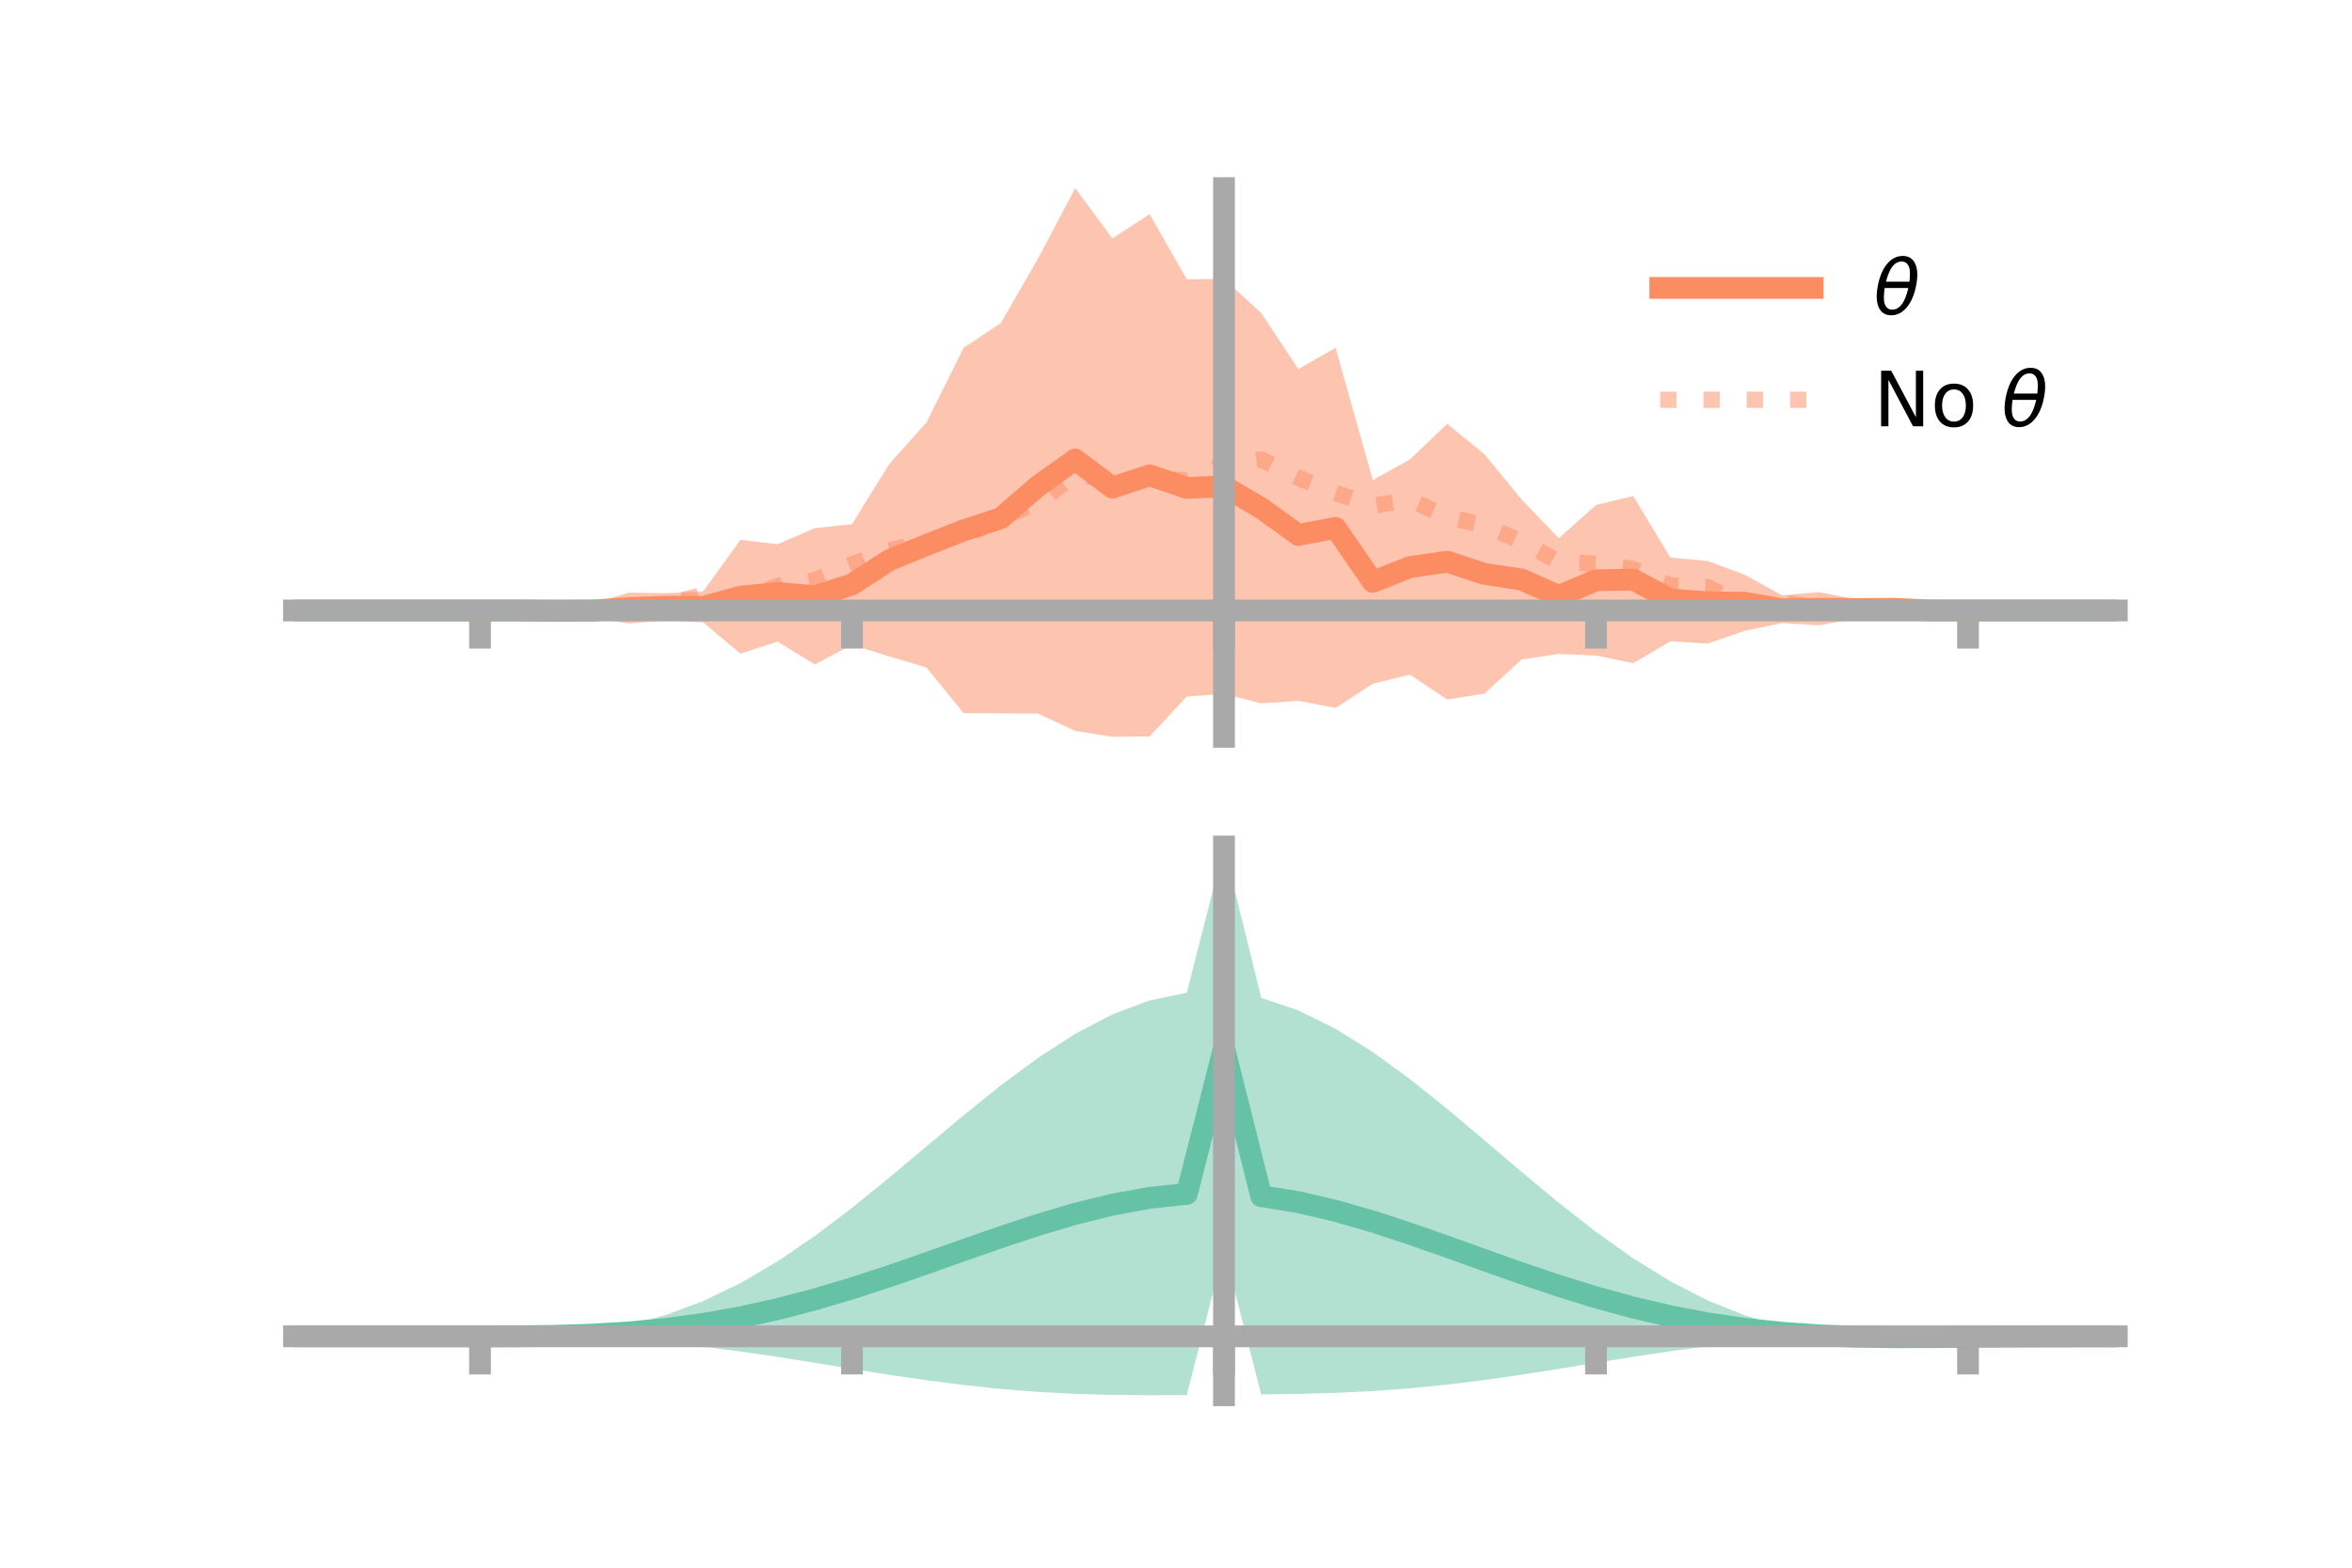 <?xml version="1.0" encoding="utf-8" standalone="no"?>
<!DOCTYPE svg PUBLIC "-//W3C//DTD SVG 1.1//EN"
  "http://www.w3.org/Graphics/SVG/1.1/DTD/svg11.dtd">
<!-- Created with matplotlib (https://matplotlib.org/) -->
<svg height="144pt" version="1.1" viewBox="0 0 216 144" width="216pt" xmlns="http://www.w3.org/2000/svg" xmlns:xlink="http://www.w3.org/1999/xlink">
 <defs>
  <style type="text/css">*{stroke-linecap:butt;stroke-linejoin:round;}</style>
 </defs>
 <g id="figure_1">
  <g id="patch_1">
   <path d="M 0 144 
L 216 144 
L 216 0 
L 0 0 
z
" style="fill:none;"/>
  </g>
  <g id="axes_1">
   <g id="patch_2">
    <path d="M 27 67.68 
L 194.4 67.68 
L 194.4 17.28 
L 27 17.28 
z
" style="fill:none;"/>
   </g>
   <g id="PolyCollection_1">
    <path clip-path="url(#p0856ed726c)" d="M 27 56.076 
L 27 56.076 
L 30.416 56.076 
L 33.833 56.076 
L 37.249 56.076 
L 40.665 56.076 
L 44.082 56.068 
L 47.498 56.074 
L 50.914 55.54 
L 54.331 55.458 
L 57.747 54.442 
L 61.163 54.485 
L 64.58 54.321 
L 67.996 49.587 
L 71.412 49.985 
L 74.829 48.515 
L 78.245 48.148 
L 81.661 42.63 
L 85.078 38.808 
L 88.494 31.952 
L 91.91 29.677 
L 95.327 23.75 
L 98.743 17.28 
L 102.159 21.903 
L 105.576 19.674 
L 108.992 25.653 
L 112.408 25.611 
L 115.824 28.752 
L 119.241 33.897 
L 122.657 31.945 
L 126.073 44.09 
L 129.49 42.202 
L 132.906 38.93 
L 136.322 41.719 
L 139.739 45.877 
L 143.155 49.438 
L 146.571 46.387 
L 149.988 45.557 
L 153.404 51.22 
L 156.82 51.528 
L 160.237 52.798 
L 163.653 54.684 
L 167.069 54.39 
L 170.486 55.066 
L 173.902 55.057 
L 177.318 56.075 
L 180.735 56.072 
L 184.151 56.076 
L 187.567 56.076 
L 190.984 56.076 
L 194.4 56.076 
L 194.4 56.076 
L 194.4 56.076 
L 190.984 56.076 
L 187.567 56.076 
L 184.151 56.076 
L 180.735 56.081 
L 177.318 56.077 
L 173.902 56.785 
L 170.486 56.817 
L 167.069 57.438 
L 163.653 57.236 
L 160.237 57.941 
L 156.82 59.119 
L 153.404 58.906 
L 149.988 60.923 
L 146.571 60.214 
L 143.155 60.064 
L 139.739 60.584 
L 136.322 63.71 
L 132.906 64.258 
L 129.49 61.971 
L 126.073 62.801 
L 122.657 65.03 
L 119.241 64.378 
L 115.824 64.61 
L 112.408 63.731 
L 108.992 63.983 
L 105.576 67.648 
L 102.159 67.68 
L 98.743 67.137 
L 95.327 65.546 
L 91.91 65.525 
L 88.494 65.498 
L 85.078 61.314 
L 81.661 60.296 
L 78.245 59.221 
L 74.829 61.039 
L 71.412 58.936 
L 67.996 60.035 
L 64.58 57.171 
L 61.163 56.974 
L 57.747 57.271 
L 54.331 56.725 
L 50.914 56.689 
L 47.498 56.077 
L 44.082 56.082 
L 40.665 56.076 
L 37.249 56.076 
L 33.833 56.076 
L 30.416 56.076 
L 27 56.076 
z
" style="fill:#fc8d62;fill-opacity:0.5;"/>
   </g>
   <g id="matplotlib.axis_1">
    <g id="xtick_1">
     <g id="line2d_1">
      <defs>
       <path d="M 0 0 
L 0 3.5 
" id="mb2f5073cc8" style="stroke:#a9a9a9;stroke-width:2;"/>
      </defs>
      <g>
       <use style="fill:#a9a9a9;stroke:#a9a9a9;stroke-width:2;" x="44.082" xlink:href="#mb2f5073cc8" y="56.076"/>
      </g>
     </g>
    </g>
    <g id="xtick_2">
     <g id="line2d_2">
      <g>
       <use style="fill:#a9a9a9;stroke:#a9a9a9;stroke-width:2;" x="78.245" xlink:href="#mb2f5073cc8" y="56.076"/>
      </g>
     </g>
    </g>
    <g id="xtick_3">
     <g id="line2d_3">
      <g>
       <use style="fill:#a9a9a9;stroke:#a9a9a9;stroke-width:2;" x="112.408" xlink:href="#mb2f5073cc8" y="56.076"/>
      </g>
     </g>
    </g>
    <g id="xtick_4">
     <g id="line2d_4">
      <g>
       <use style="fill:#a9a9a9;stroke:#a9a9a9;stroke-width:2;" x="146.571" xlink:href="#mb2f5073cc8" y="56.076"/>
      </g>
     </g>
    </g>
    <g id="xtick_5">
     <g id="line2d_5">
      <g>
       <use style="fill:#a9a9a9;stroke:#a9a9a9;stroke-width:2;" x="180.735" xlink:href="#mb2f5073cc8" y="56.076"/>
      </g>
     </g>
    </g>
   </g>
   <g id="matplotlib.axis_2"/>
   <g id="line2d_6">
    <path clip-path="url(#p0856ed726c)" d="M 27 56.076 
L 30.416 56.076 
L 33.833 56.076 
L 37.249 56.076 
L 40.665 56.076 
L 44.082 56.075 
L 47.498 56.076 
L 50.914 56.114 
L 54.331 56.091 
L 57.747 55.857 
L 61.163 55.73 
L 64.58 55.746 
L 67.996 54.811 
L 71.412 54.46 
L 74.829 54.777 
L 78.245 53.684 
L 81.661 51.463 
L 85.078 50.061 
L 88.494 48.725 
L 91.91 47.601 
L 95.327 44.648 
L 98.743 42.208 
L 102.159 44.791 
L 105.576 43.661 
L 108.992 44.818 
L 112.408 44.671 
L 115.824 46.681 
L 119.241 49.138 
L 122.657 48.487 
L 126.073 53.446 
L 129.49 52.087 
L 132.906 51.594 
L 136.322 52.715 
L 139.739 53.23 
L 143.155 54.751 
L 146.571 53.3 
L 149.988 53.24 
L 153.404 55.063 
L 156.82 55.324 
L 160.237 55.369 
L 163.653 55.96 
L 167.069 55.914 
L 170.486 55.941 
L 173.902 55.921 
L 177.318 56.076 
L 180.735 56.076 
L 184.151 56.076 
L 187.567 56.076 
L 190.984 56.076 
L 194.4 56.076 
" style="fill:none;stroke:#fc8d62;stroke-linecap:square;stroke-width:2;"/>
   </g>
   <g id="line2d_7">
    <path clip-path="url(#p0856ed726c)" d="M 27 56.076 
L 30.416 56.076 
L 33.833 56.076 
L 37.249 56.076 
L 40.665 56.076 
L 44.082 56.076 
L 47.498 56.099 
L 50.914 56.014 
L 54.331 56.049 
L 57.747 55.91 
L 61.163 55.525 
L 64.58 54.632 
L 67.996 55.07 
L 71.412 53.828 
L 74.829 53.313 
L 78.245 51.839 
L 81.661 50.586 
L 85.078 49.716 
L 88.494 49.341 
L 91.91 47.529 
L 95.327 46.224 
L 98.743 43.577 
L 102.159 44.11 
L 105.576 43.949 
L 108.992 44.133 
L 112.408 42.697 
L 115.824 42.208 
L 119.241 43.886 
L 122.657 45.27 
L 126.073 46.454 
L 129.49 45.894 
L 132.906 47.467 
L 136.322 48.273 
L 139.739 49.743 
L 143.155 51.608 
L 146.571 51.772 
L 149.988 52.275 
L 153.404 53.78 
L 156.82 53.932 
L 160.237 55.607 
L 163.653 55.395 
L 167.069 55.787 
L 170.486 55.903 
L 173.902 56.08 
L 177.318 56.036 
L 180.735 56.076 
L 184.151 56.076 
L 187.567 56.076 
L 190.984 56.076 
L 194.4 56.076 
" style="fill:none;stroke:#fc8d62;stroke-dasharray:1.5,2.475;stroke-dashoffset:0;stroke-opacity:0.5;stroke-width:1.5;"/>
   </g>
   <g id="patch_3">
    <path d="M 112.408 67.68 
L 112.408 17.28 
" style="fill:none;stroke:#a9a9a9;stroke-linecap:square;stroke-linejoin:miter;stroke-width:2;"/>
   </g>
   <g id="patch_4">
    <path d="M 194.4 67.68 
L 194.4 17.28 
" style="fill:none;"/>
   </g>
   <g id="patch_5">
    <path d="M 27 56.076 
L 194.4 56.076 
" style="fill:none;stroke:#a9a9a9;stroke-linecap:square;stroke-linejoin:miter;stroke-width:2;"/>
   </g>
   <g id="patch_6">
    <path d="M 27 17.28 
L 194.4 17.28 
" style="fill:none;"/>
   </g>
   <g id="legend_1">
    <g id="line2d_8">
     <path d="M 152.47 26.449 
L 166.47 26.449 
" style="fill:none;stroke:#fc8d62;stroke-linecap:square;stroke-width:2;"/>
    </g>
    <g id="line2d_9"/>
    <g id="text_1">
     <!-- $\theta$ -->
     <g transform="translate(172.07 28.899)scale(0.07 -0.07)">
      <defs>
       <path d="M 45.516 34.672 
L 14.453 34.672 
Q 12.359 20.062 14.5 13.875 
Q 17.188 6.25 24.469 6.25 
Q 31.781 6.25 37.359 13.922 
Q 42.234 20.656 45.516 34.672 
z
M 47.016 42.969 
Q 48.344 56.844 46.625 61.719 
Q 43.953 69.438 36.766 69.438 
Q 29.297 69.438 23.828 61.812 
Q 19.531 55.672 16.156 42.969 
z
M 38.188 76.766 
Q 49.906 76.766 54.594 66.406 
Q 59.281 56.109 55.719 37.844 
Q 52.203 19.625 43.453 9.281 
Q 34.766 -1.125 23.047 -1.125 
Q 11.281 -1.125 6.641 9.281 
Q 2 19.625 5.516 37.844 
Q 9.078 56.109 17.719 66.406 
Q 26.422 76.766 38.188 76.766 
z
" id="DejaVuSans-Oblique-952"/>
      </defs>
      <use transform="translate(0 0.234)" xlink:href="#DejaVuSans-Oblique-952"/>
     </g>
    </g>
    <g id="line2d_10">
     <path d="M 152.47 36.724 
L 166.47 36.724 
" style="fill:none;stroke:#fc8d62;stroke-dasharray:1.5,2.475;stroke-dashoffset:0;stroke-opacity:0.5;stroke-width:1.5;"/>
    </g>
    <g id="line2d_11"/>
    <g id="text_2">
     <!-- No $\theta$ -->
     <g transform="translate(172.07 39.174)scale(0.07 -0.07)">
      <defs>
       <path d="M 9.812 72.906 
L 23.094 72.906 
L 55.422 11.922 
L 55.422 72.906 
L 64.984 72.906 
L 64.984 0 
L 51.703 0 
L 19.391 60.984 
L 19.391 0 
L 9.812 0 
z
" id="DejaVuSans-78"/>
       <path d="M 30.609 48.391 
Q 23.391 48.391 19.188 42.75 
Q 14.984 37.109 14.984 27.297 
Q 14.984 17.484 19.156 11.844 
Q 23.344 6.203 30.609 6.203 
Q 37.797 6.203 41.984 11.859 
Q 46.188 17.531 46.188 27.297 
Q 46.188 37.016 41.984 42.703 
Q 37.797 48.391 30.609 48.391 
z
M 30.609 56 
Q 42.328 56 49.016 48.375 
Q 55.719 40.766 55.719 27.297 
Q 55.719 13.875 49.016 6.219 
Q 42.328 -1.422 30.609 -1.422 
Q 18.844 -1.422 12.172 6.219 
Q 5.516 13.875 5.516 27.297 
Q 5.516 40.766 12.172 48.375 
Q 18.844 56 30.609 56 
z
" id="DejaVuSans-111"/>
       <path id="DejaVuSans-32"/>
      </defs>
      <use transform="translate(0 0.234)" xlink:href="#DejaVuSans-78"/>
      <use transform="translate(74.805 0.234)" xlink:href="#DejaVuSans-111"/>
      <use transform="translate(135.986 0.234)" xlink:href="#DejaVuSans-32"/>
      <use transform="translate(167.773 0.234)" xlink:href="#DejaVuSans-Oblique-952"/>
     </g>
    </g>
   </g>
  </g>
  <g id="axes_2">
   <g id="patch_7">
    <path d="M 27 128.16 
L 194.4 128.16 
L 194.4 77.76 
L 27 77.76 
z
" style="fill:none;"/>
   </g>
   <g id="PolyCollection_2">
    <path clip-path="url(#pc411a84ebe)" d="M 27 122.753 
L 27 122.746 
L 30.416 122.748 
L 33.833 122.748 
L 37.249 122.749 
L 40.665 122.749 
L 44.082 122.749 
L 47.498 122.73 
L 50.914 122.607 
L 54.331 122.288 
L 57.747 121.699 
L 61.163 120.783 
L 64.58 119.508 
L 67.996 117.862 
L 71.412 115.858 
L 74.829 113.534 
L 78.245 110.946 
L 81.661 108.173 
L 85.078 105.306 
L 88.494 102.445 
L 91.91 99.697 
L 95.327 97.169 
L 98.743 94.964 
L 102.159 93.178 
L 105.576 91.896 
L 108.992 91.187 
L 112.408 77.76 
L 115.824 91.657 
L 119.241 92.813 
L 122.657 94.502 
L 126.073 96.637 
L 129.49 99.125 
L 132.906 101.86 
L 136.322 104.736 
L 139.739 107.645 
L 143.155 110.484 
L 146.571 113.158 
L 149.988 115.584 
L 153.404 117.696 
L 156.82 119.45 
L 160.237 120.824 
L 163.653 121.819 
L 167.069 122.432 
L 170.486 122.61 
L 173.902 122.617 
L 177.318 122.639 
L 180.735 122.674 
L 184.151 122.702 
L 187.567 122.722 
L 190.984 122.734 
L 194.4 122.742 
L 194.4 122.761 
L 194.4 122.761 
L 190.984 122.776 
L 187.567 122.803 
L 184.151 122.848 
L 180.735 122.918 
L 177.318 123.005 
L 173.902 123.039 
L 170.486 122.954 
L 167.069 122.878 
L 163.653 123.023 
L 160.237 123.295 
L 156.82 123.664 
L 153.404 124.115 
L 149.988 124.628 
L 146.571 125.179 
L 143.155 125.737 
L 139.739 126.274 
L 136.322 126.763 
L 132.906 127.184 
L 129.49 127.523 
L 126.073 127.775 
L 122.657 127.942 
L 119.241 128.038 
L 115.824 128.084 
L 112.408 114.77 
L 108.992 128.143 
L 105.576 128.16 
L 102.159 128.131 
L 98.743 128.033 
L 95.327 127.852 
L 91.91 127.581 
L 88.494 127.221 
L 85.078 126.782 
L 81.661 126.28 
L 78.245 125.738 
L 74.829 125.182 
L 71.412 124.641 
L 67.996 124.141 
L 64.58 123.704 
L 61.163 123.348 
L 57.747 123.079 
L 54.331 122.898 
L 50.914 122.796 
L 47.498 122.755 
L 44.082 122.749 
L 40.665 122.749 
L 37.249 122.749 
L 33.833 122.749 
L 30.416 122.75 
L 27 122.753 
z
" style="fill:#66c2a5;fill-opacity:0.5;"/>
   </g>
   <g id="matplotlib.axis_3">
    <g id="xtick_6">
     <g id="line2d_12">
      <g>
       <use style="fill:#a9a9a9;stroke:#a9a9a9;stroke-width:2;" x="44.082" xlink:href="#mb2f5073cc8" y="122.749"/>
      </g>
     </g>
    </g>
    <g id="xtick_7">
     <g id="line2d_13">
      <g>
       <use style="fill:#a9a9a9;stroke:#a9a9a9;stroke-width:2;" x="78.245" xlink:href="#mb2f5073cc8" y="122.749"/>
      </g>
     </g>
    </g>
    <g id="xtick_8">
     <g id="line2d_14">
      <g>
       <use style="fill:#a9a9a9;stroke:#a9a9a9;stroke-width:2;" x="112.408" xlink:href="#mb2f5073cc8" y="122.749"/>
      </g>
     </g>
    </g>
    <g id="xtick_9">
     <g id="line2d_15">
      <g>
       <use style="fill:#a9a9a9;stroke:#a9a9a9;stroke-width:2;" x="146.571" xlink:href="#mb2f5073cc8" y="122.749"/>
      </g>
     </g>
    </g>
    <g id="xtick_10">
     <g id="line2d_16">
      <g>
       <use style="fill:#a9a9a9;stroke:#a9a9a9;stroke-width:2;" x="180.735" xlink:href="#mb2f5073cc8" y="122.749"/>
      </g>
     </g>
    </g>
   </g>
   <g id="matplotlib.axis_4"/>
   <g id="line2d_17">
    <path clip-path="url(#pc411a84ebe)" d="M 27 122.75 
L 30.416 122.749 
L 33.833 122.749 
L 37.249 122.749 
L 40.665 122.749 
L 44.082 122.749 
L 47.498 122.743 
L 50.914 122.701 
L 54.331 122.593 
L 57.747 122.389 
L 61.163 122.065 
L 64.58 121.606 
L 67.996 121.001 
L 71.412 120.25 
L 74.829 119.358 
L 78.245 118.342 
L 81.661 117.227 
L 85.078 116.044 
L 88.494 114.833 
L 91.91 113.639 
L 95.327 112.51 
L 98.743 111.498 
L 102.159 110.654 
L 105.576 110.028 
L 108.992 109.665 
L 112.408 96.265 
L 115.824 109.87 
L 119.241 110.426 
L 122.657 111.222 
L 126.073 112.206 
L 129.49 113.324 
L 132.906 114.522 
L 136.322 115.75 
L 139.739 116.96 
L 143.155 118.111 
L 146.571 119.168 
L 149.988 120.106 
L 153.404 120.905 
L 156.82 121.557 
L 160.237 122.06 
L 163.653 122.421 
L 167.069 122.655 
L 170.486 122.782 
L 173.902 122.828 
L 177.318 122.822 
L 180.735 122.796 
L 184.151 122.775 
L 187.567 122.762 
L 190.984 122.755 
L 194.4 122.751 
" style="fill:none;stroke:#66c2a5;stroke-linecap:square;stroke-width:2;"/>
   </g>
   <g id="patch_8">
    <path d="M 112.408 128.16 
L 112.408 77.76 
" style="fill:none;stroke:#a9a9a9;stroke-linecap:square;stroke-linejoin:miter;stroke-width:2;"/>
   </g>
   <g id="patch_9">
    <path d="M 194.4 128.16 
L 194.4 77.76 
" style="fill:none;"/>
   </g>
   <g id="patch_10">
    <path d="M 27 122.749 
L 194.4 122.749 
" style="fill:none;stroke:#a9a9a9;stroke-linecap:square;stroke-linejoin:miter;stroke-width:2;"/>
   </g>
   <g id="patch_11">
    <path d="M 27 77.76 
L 194.4 77.76 
" style="fill:none;"/>
   </g>
  </g>
 </g>
 <defs>
  <clipPath id="p0856ed726c">
   <rect height="50.4" width="167.4" x="27" y="17.28"/>
  </clipPath>
  <clipPath id="pc411a84ebe">
   <rect height="50.4" width="167.4" x="27" y="77.76"/>
  </clipPath>
 </defs>
</svg>
